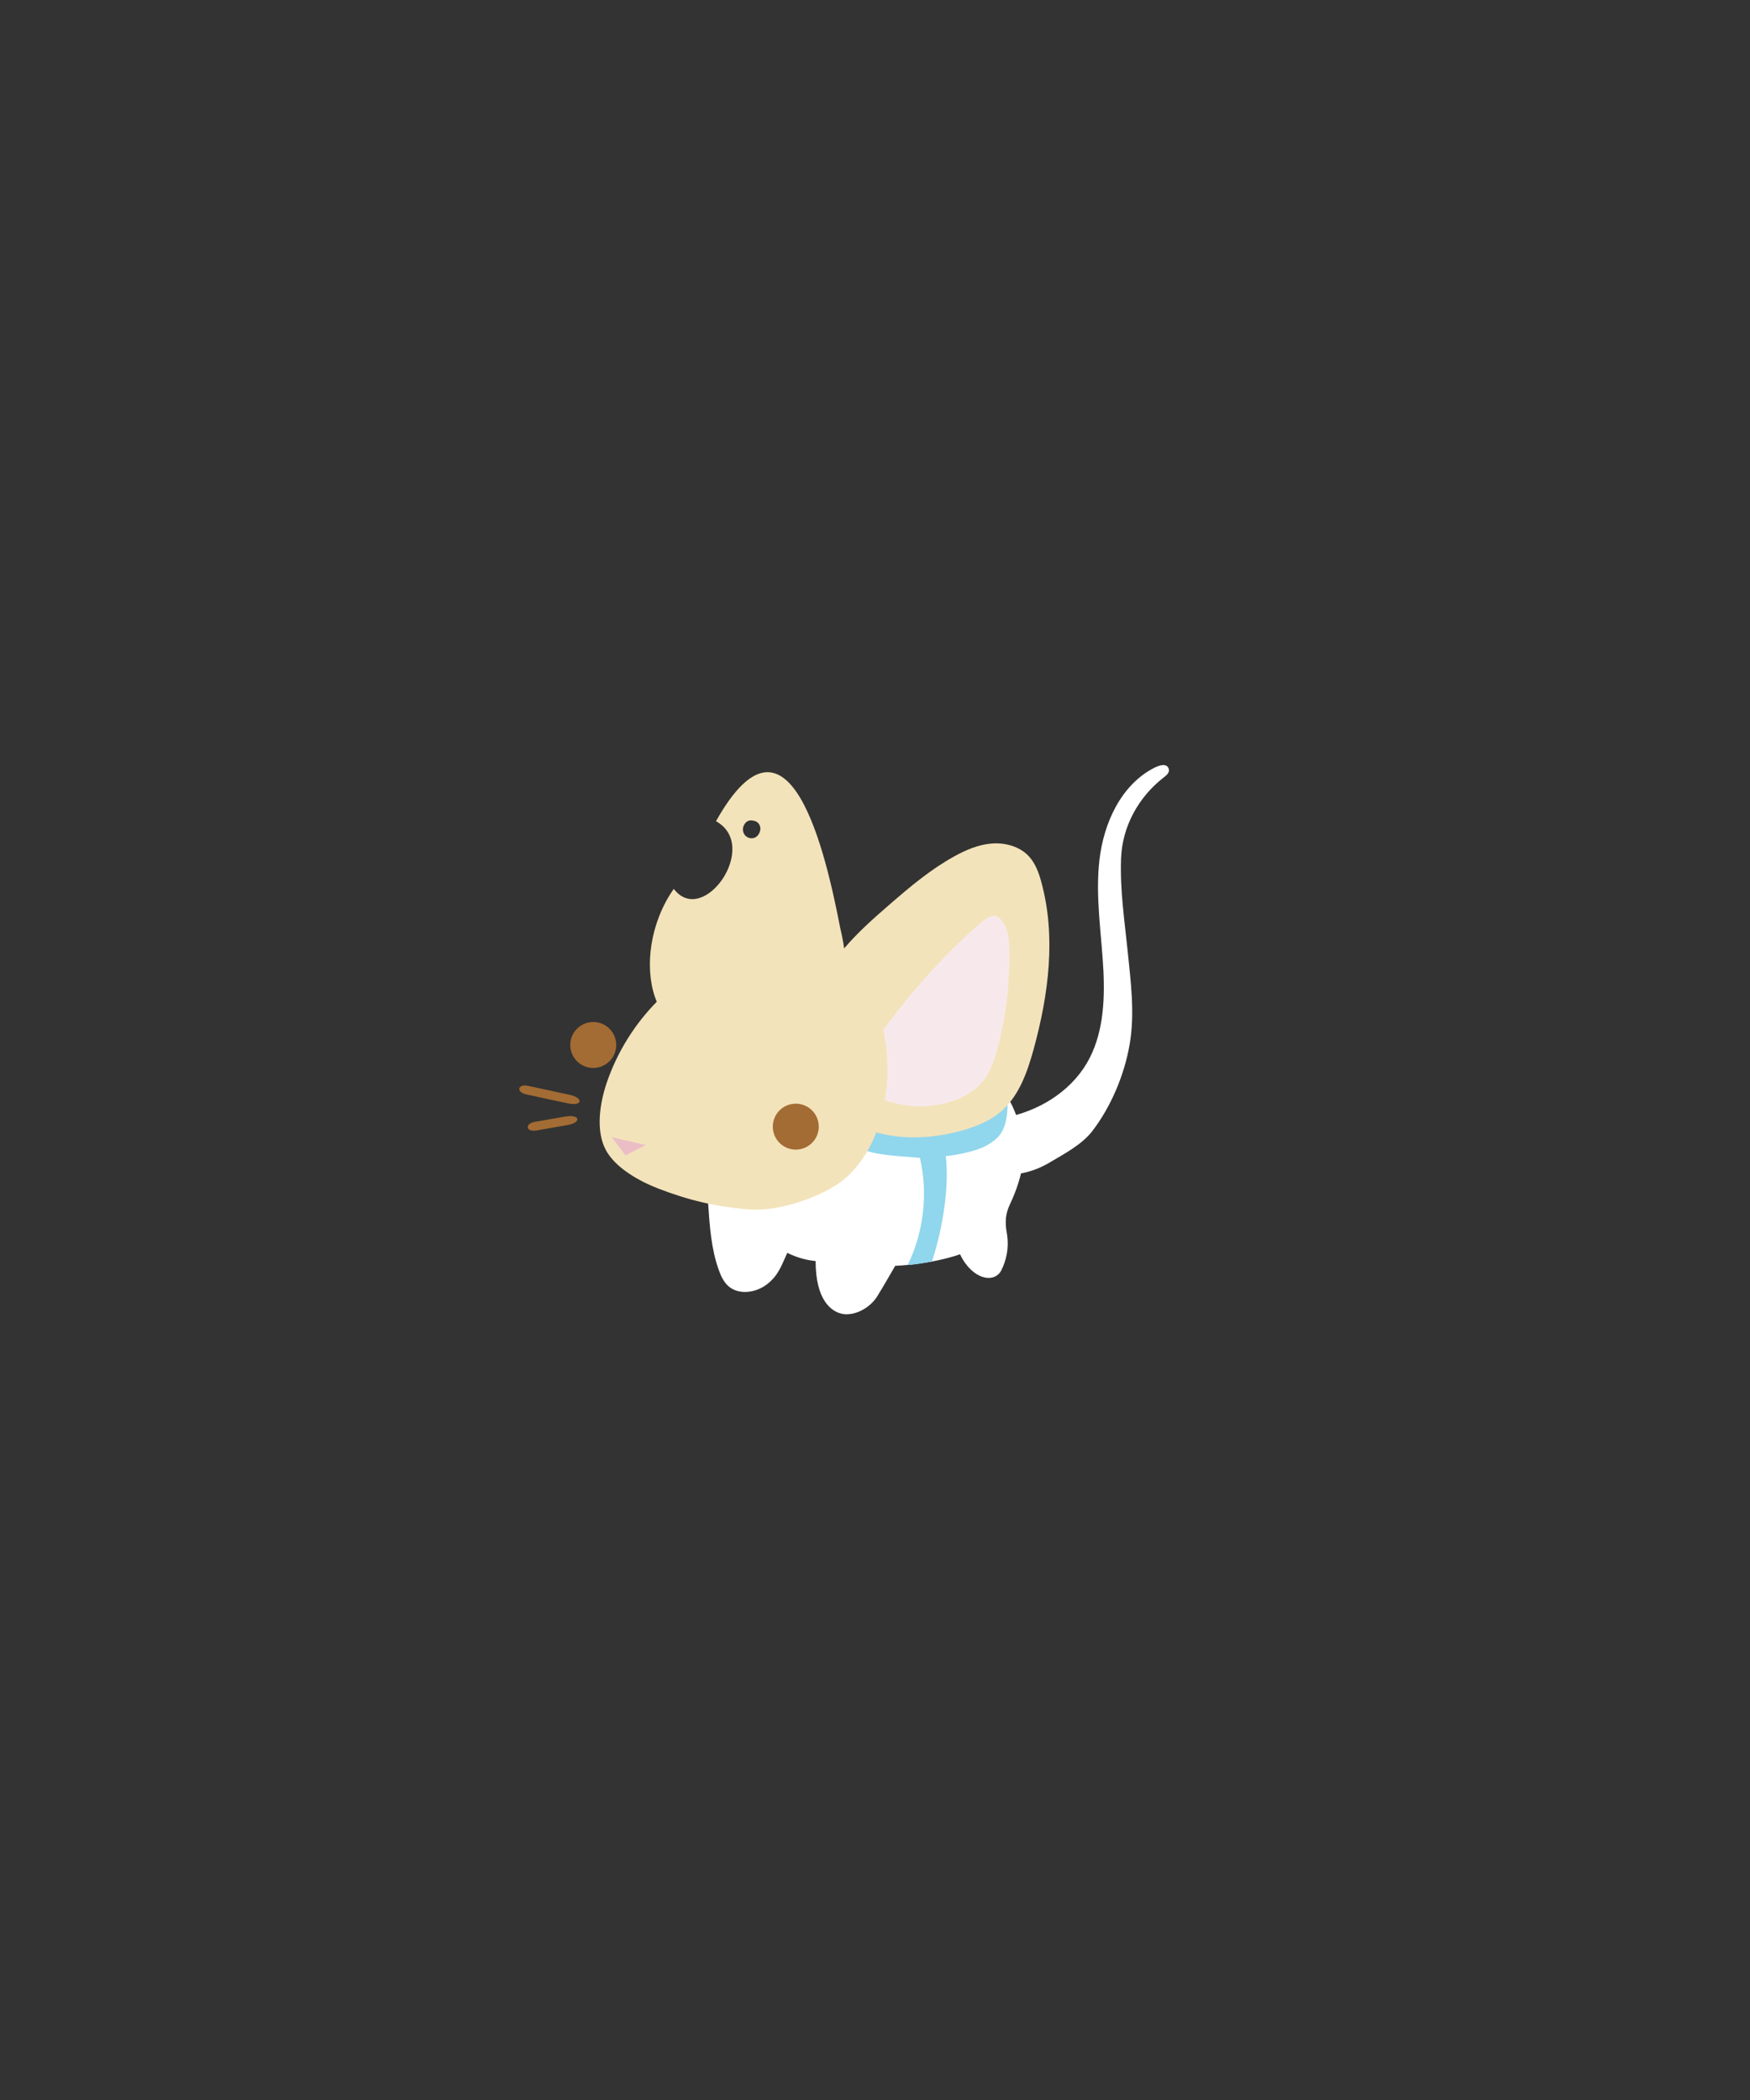 <?xml version="1.0" encoding="utf-8"?>
<!-- Generator: Adobe Adobe Illustrator 24.2.0, SVG Export Plug-In . SVG Version: 6.00 Build 0)  -->
<svg version="1.1" xmlns="http://www.w3.org/2000/svg" xmlns:xlink="http://www.w3.org/1999/xlink" x="0px" y="0px" width="150px"
	 height="180px" viewBox="0 0 150 180" style="enable-background:new 0 0 150 180;" xml:space="preserve">
<rect x="0" y="0" width="150" height="180" fill="#333333" stroke="none"/>
<style type="text/css">
	.st0{fill:#FFFFFF;}
	.st1{fill:#90D6ED;}
	.st2{fill:#F3E3BA;}
	.st3{fill:#F7E9EB;}
	.st4{fill:#A36C34;}
	.st5{fill:#EBBEC5;}
	.st6{fill:#F25B44;}
	.st7{clip-path:url(#SVGID_2_);fill:#AEE9F1;}
	.st8{clip-path:url(#SVGID_4_);fill:#AEE9F1;}
	.st9{clip-path:url(#SVGID_6_);fill:#F7E9E1;}
	.st10{clip-path:url(#SVGID_8_);fill:#F7E9E1;}
	.st11{fill:#AEE9F1;}
	.st12{fill:#F7E9E1;}
	.st13{fill:#226A74;}
	.st14{clip-path:url(#SVGID_10_);fill:#226A74;}
	.st15{clip-path:url(#SVGID_12_);fill:#226A74;}
</style>
<g id="Layer_9">
	<path class="st0" d="M86.1,95.8c2.85-0.53,5.57-2.16,7.05-4.66c1.38-2.34,1.56-5.2,1.43-7.91c-0.16-3.18-0.71-6.37-0.34-9.54
		s1.86-6.43,4.7-7.88c0.42-0.21,1.05-0.43,1.23,0.07c0.13,0.38-0.27,0.64-0.49,0.81c-2.09,1.65-3.49,4.14-3.59,6.91
		c-0.1,2.66,0.3,5.31,0.57,7.95c0.27,2.65,0.62,5.33,0.17,7.95c-0.45,2.62-1.59,5.35-3.21,7.46c-0.89,1.15-2.43,1.96-3.68,2.7
		s-2.73,1.15-4.17,0.96C85.79,99.04,85.89,97.45,86.1,95.8z"/>
	<path class="st0" d="M60.7,103.19c0.13,1.92,0.26,3.86,0.91,5.67c0.18,0.5,0.41,1,0.8,1.36c0.9,0.82,2.4,0.6,3.36-0.16
		c0.96-0.76,1.2-1.56,1.71-2.67c0.87,0.42,1.63,0.62,2.43,0.7c0,3.33,1.33,4.37,2.35,4.54c0.99,0.16,2.3-0.49,2.94-1.53
		c0.63-1.02,1.53-2.6,1.53-2.6s2.98-0.1,5.56-0.99c1.03,2.18,2.97,2.56,3.56,1.33c0.42-0.87,0.63-1.89,0.48-2.94
		c-0.09-0.61-0.31-1.5,0.21-2.61c0.86-1.84,1.49-3.93,1.07-5.92c-0.34-1.59-0.86-2.9-1.73-4.03c-0.62-0.79-0.95-1.34-1.86-1.75
		c-1.15-0.52-2.37-0.87-3.62-1.02c-1.7-0.21-11.52,1.65-15.24,3.93c-1.51,0.93-2.96,2.04-3.9,3.54
		C60.32,99.55,60.58,101.34,60.7,103.19z"/>
	<path class="st1" d="M74.06,98.58c1.46,0.5,3.21,0.51,4.79,0.67c0.71,3.03,0.33,6.38-1.05,9.17c0.65,0,2.08-0.29,2.08-0.29
		s1.65-4.73,1.19-9.04c0.95-0.07,2.74-0.45,3.56-0.94c0.88-0.52,1.51-1.06,1.69-2.69c0.3-2.79-0.68-3.11-2.09-3.59
		c-0.69-0.24-1.76-0.72-2.48-0.82c-2.92-0.38-5.42,0.25-7.78,1.82c-0.44,0.29-0.87,0.64-1.1,1.11c-0.2,0.41-0.22,0.88-0.24,1.34
		C72.61,96.16,71.93,97.85,74.06,98.58z"/>
</g>
<g id="Layer_7">
	<path class="st2" d="M70.97,83.59c0.27-0.89,0.83-1.66,1.44-2.36c1.16-1.36,2.5-2.54,3.85-3.71c1.74-1.51,3.51-3,5.52-4.11
		c1.01-0.56,2.11-1.03,3.26-1.11c1.16-0.08,2.39,0.26,3.17,1.12c0.55,0.61,0.84,1.41,1.05,2.2c1.27,4.65,0.62,9.62-0.65,14.27
		c-0.56,2.04-1.3,4.17-2.95,5.5c-0.9,0.73-2.01,1.17-3.13,1.49c-2.5,0.71-5.21,0.87-7.7,0.1c-0.95-0.29-1.87-0.73-2.6-1.4
		c-1.57-1.45-2-3.75-2.03-5.89C70.15,87.65,70.35,85.61,70.97,83.59z"/>
	<path class="st3" d="M73.61,91.15c3.45-4.86,6.08-8.15,10.2-11.84c1.33-1.19,1.8-1.07,2.42,0.25c0.21,0.46,0.25,0.98,0.27,1.48
		c0.11,3.02-0.24,6.05-1.04,8.96c-0.25,0.9-0.54,1.81-1.11,2.55c-1.22,1.59-3.37,2.22-5.37,2.29c-1.17,0.04-2.96-0.37-4.54-0.99
		C74.05,93.71,73.73,92.94,73.61,91.15z"/>
	<g id="Layer_8">
		<path class="st2" d="M72.01,79.5c-1.2-6.19-4.34-20.34-10.64-9.11c3.82,2.1-1.08,9.12-3.62,5.8c-4.07,5.81-1.87,14.98,4.85,11.54
			C70.19,89.25,73.79,86.74,72.01,79.5z M65.18,71.09c-0.2,1.18-1.57,0.86-1.5-0.06c0.03-0.34,0.3-0.74,0.72-0.71
			C64.89,70.35,65.17,70.59,65.18,71.09z"/>
	</g>
	<path class="st2" d="M71.43,81.49c-1.89-1.28-6.23-0.92-9.12,0.31c-2.22,0.94-4.26,2.31-5.96,4.01c-1.95,1.96-3.44,4.36-4.34,6.98
		c-0.6,1.77-0.96,4.1-0.1,5.75c0.81,1.55,2.87,2.7,4.5,3.33c2.6,1.01,5.05,1.59,7.83,1.8c2.37,0.18,5.71-0.91,7.67-2.25
		c1.46-1,2.7-2.88,3.26-4.55c1.13-3.32,1.14-6.19,0.34-9.53C74.94,84.87,73.83,83.11,71.43,81.49z"/>
	<circle class="st4" cx="50.85" cy="89.57" r="1.97"/>
	<polygon class="st5" points="53.61,99.03 55.35,98.15 52.43,97.47 	"/>
	<circle class="st4" cx="68.21" cy="96.57" r="1.97"/>
	<path class="st4" d="M45.09,93.8c-0.88-0.19-0.7-0.92,0.16-0.73c2.81,0.6,0.51,0.11,3.57,0.77c1.22,0.26,1.12,1.01-0.16,0.73
		C46.19,94.05,47.87,94.4,45.09,93.8z"/>
	<path class="st4" d="M45.96,96.9c-0.89,0.15-0.99-0.59-0.13-0.74c2.84-0.49-0.44,0.07,2.65-0.46c1.23-0.21,1.41,0.53,0.13,0.74
		C46.13,96.87,48.77,96.42,45.96,96.9z"/>
</g>
<g id="Layer_3">
</g>
<g id="Layer_6">
</g>
<g id="Layer_5">
</g>
<g id="Layer_4">
</g>
<g id="Layer_2">
	<g id="Layer_10">
	</g>
</g>
</svg>
